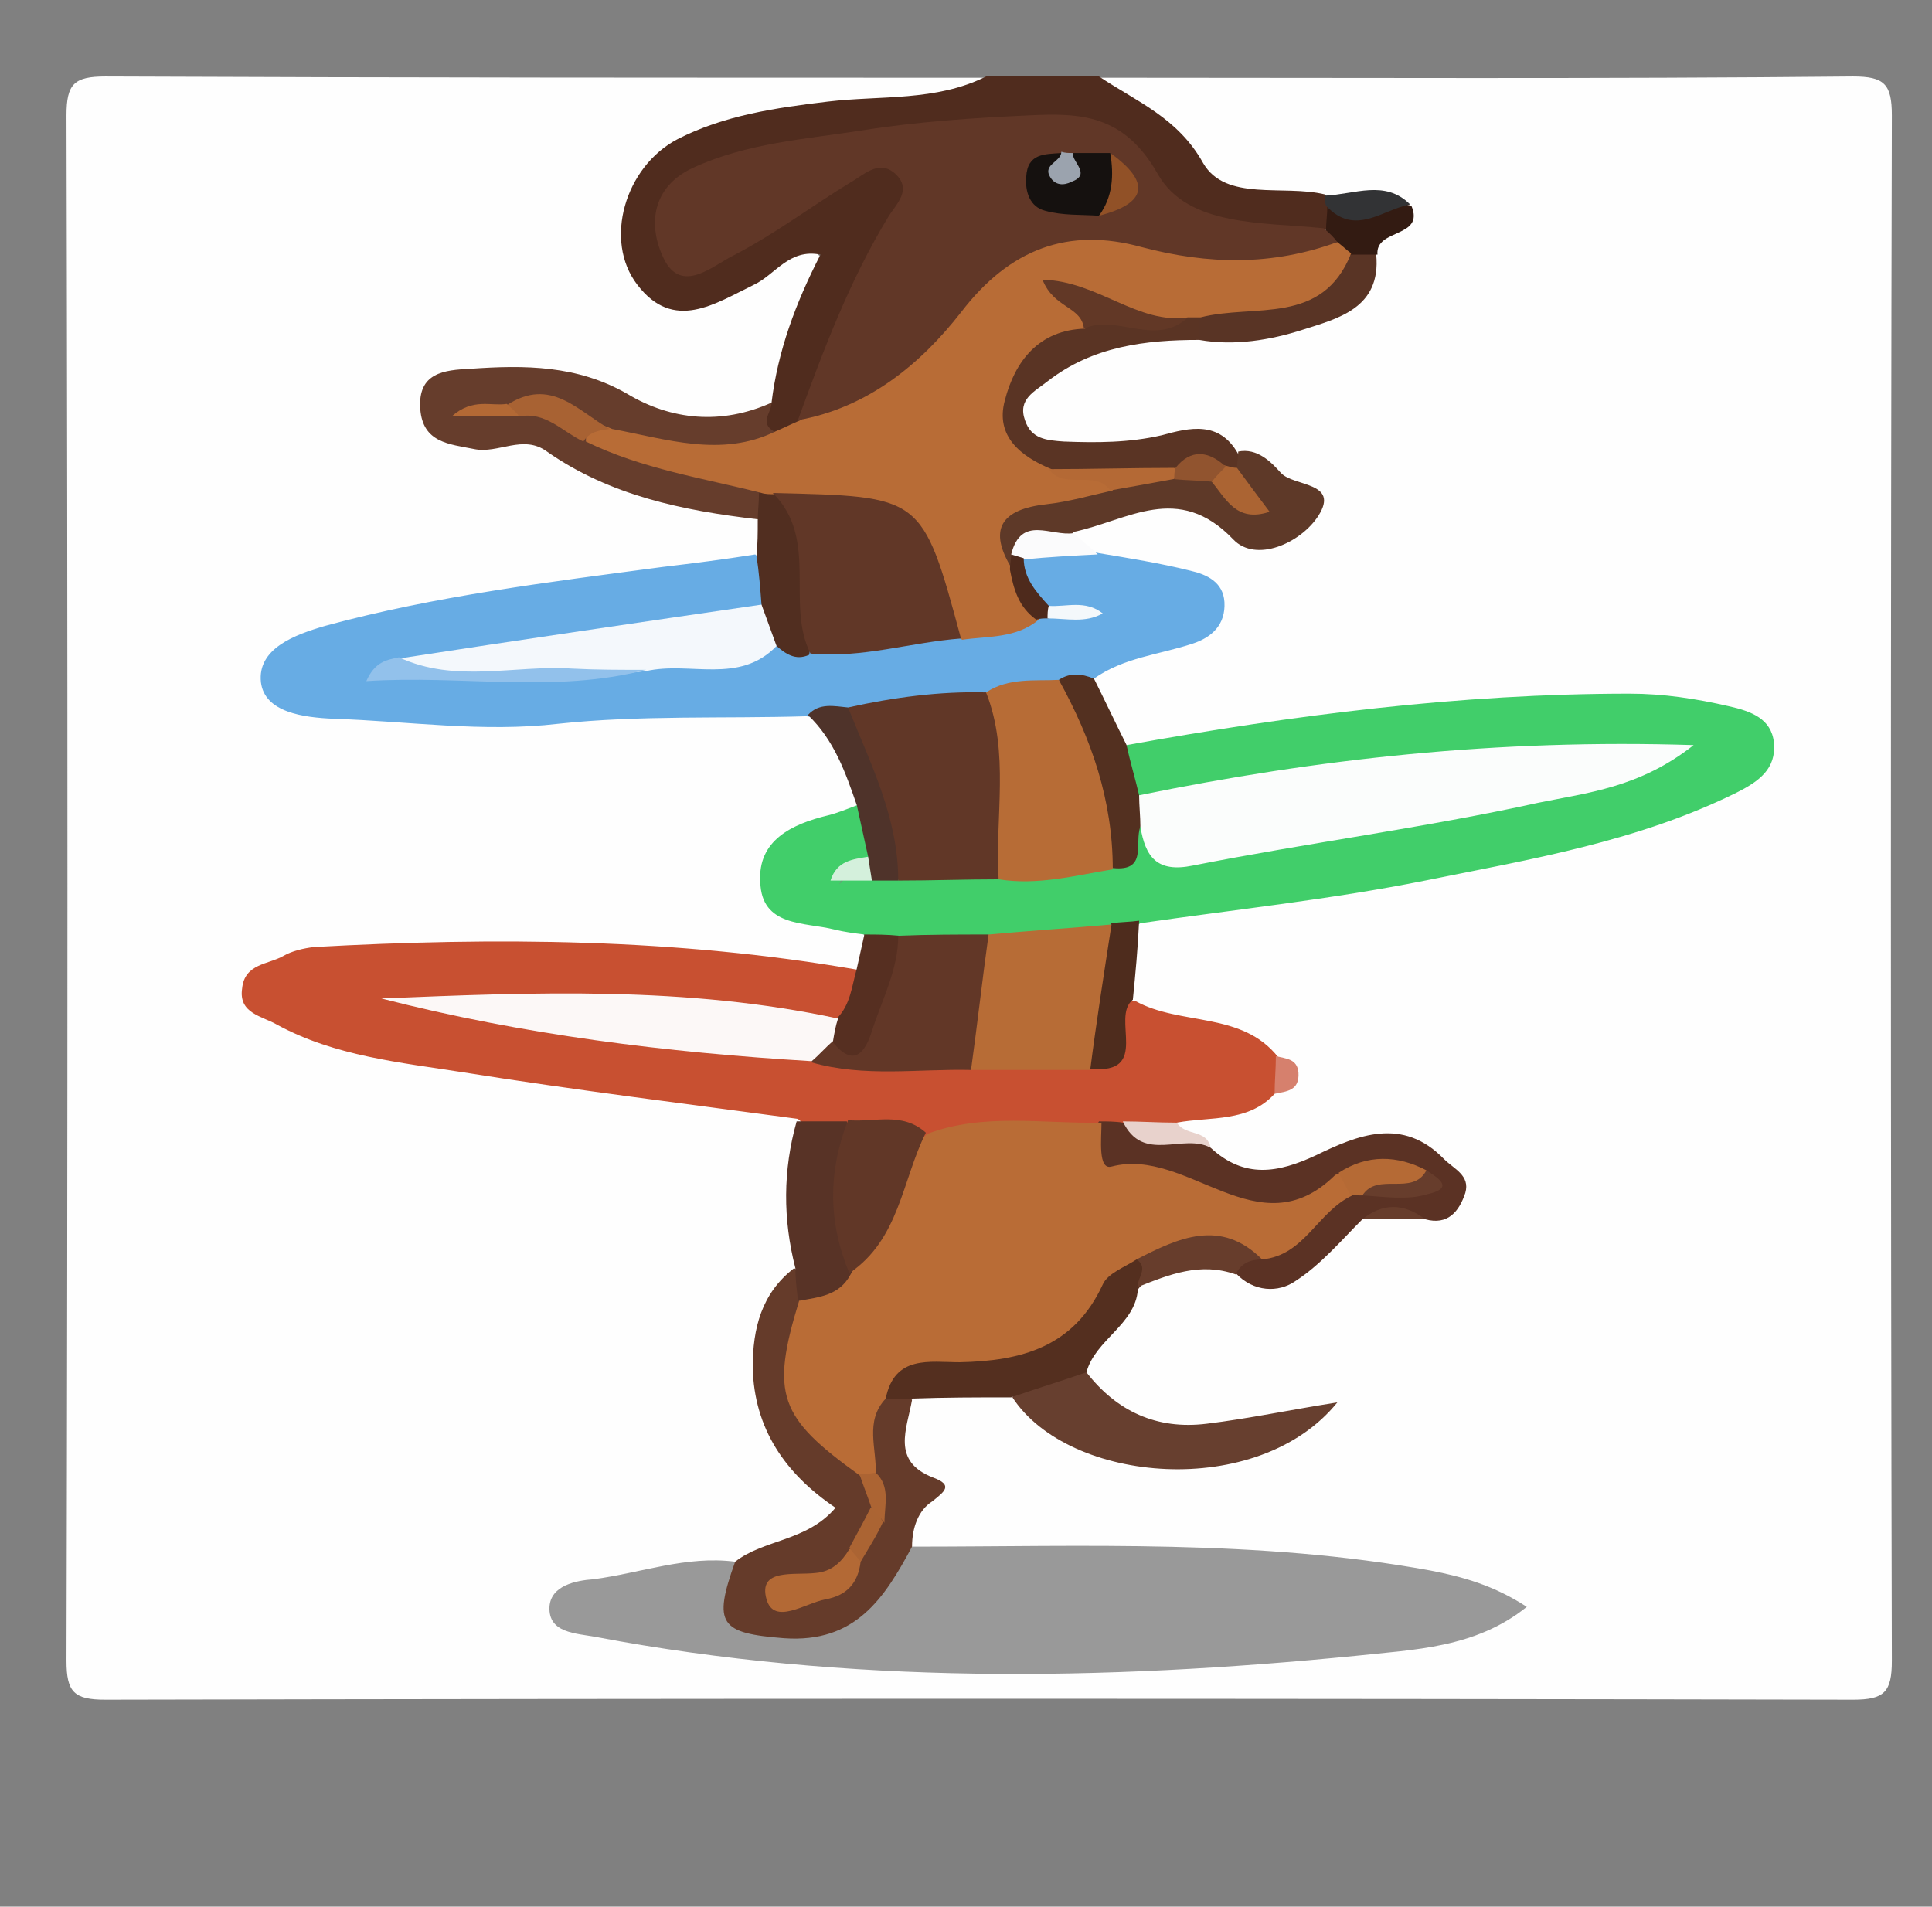 <?xml version="1.0" encoding="utf-8"?>
<!-- Generator: Adobe Illustrator 22.1.0, SVG Export Plug-In . SVG Version: 6.00 Build 0)  -->
<svg version="1.1" id="Layer_1" xmlns="http://www.w3.org/2000/svg" xmlns:xlink="http://www.w3.org/1999/xlink" x="0px" y="0px"
	 viewBox="0 0 154 152" style="enable-background:new 0 0 154 152;" xml:space="preserve">
<rect x="0" y="0" width="154" height="152" fill="#808080" stroke="none"/>
<style type="text/css">
	.st0{fill:#FEFEFE;}
	.st1{fill:#502C1E;}
	.st2{fill:#41CE6A;}
	.st3{fill:#C85031;}
	.st4{fill:#999999;}
	.st5{fill:#67ACE4;}
	.st6{fill:#653B2A;}
	.st7{fill:#663D2C;}
	.st8{fill:#5B3224;}
	.st9{fill:#673F2F;}
	.st10{fill:#5A3424;}
	.st11{fill:#5E3928;}
	.st12{fill:#542F1F;}
	.st13{fill:#583326;}
	.st14{fill:#533020;}
	.st15{fill:#512E20;}
	.st16{fill:#593425;}
	.st17{fill:#4F332A;}
	.st18{fill:#562F21;}
	.st19{fill:#4E2C1D;}
	.st20{fill:#673D2C;}
	.st21{fill:#331B12;}
	.st22{fill:#323335;}
	.st23{fill:#FBFBFC;}
	.st24{fill:#E8D2CC;}
	.st25{fill:#D6806D;}
	.st26{fill:#B86C36;}
	.st27{fill:#613727;}
	.st28{fill:#FBFDFC;}
	.st29{fill:#B76C36;}
	.st30{fill:#623727;}
	.st31{fill:#D4F0DC;}
	.st32{fill:#B96C36;}
	.st33{fill:#FCF8F7;}
	.st34{fill:#F4F8FC;}
	.st35{fill:#92C1EB;}
	.st36{fill:#4E2A1C;}
	.st37{fill:#F4F8FB;}
	.st38{fill:#B36935;}
	.st39{fill:#AB6433;}
	.st40{fill:#AC6433;}
	.st41{fill:#A86233;}
	.st42{fill:#B56A35;}
	.st43{fill:#623826;}
	.st44{fill:#B46935;}
	.st45{fill:#91542F;}
	.st46{fill:#15110F;}
	.st47{fill:#915127;}
	.st48{fill:#9BA3AE;}
</style>
<g>
	<g>
		<path class="st0" d="M87.6,6.2c20,0,40.1,0.1,60.1-0.1c2.5,0,3.1,0.6,3.1,3.1c-0.1,41.1-0.1,82.1,0,123.2c0,2.5-0.6,3.1-3.1,3.1
			c-46.4-0.1-92.8-0.1-139.3,0c-2.5,0-3.1-0.6-3.1-3.1c0.1-41.1,0.1-82.1,0-123.2c0-2.5,0.6-3.1,3.1-3.1c23.4,0.1,46.8,0.1,70.1,0.1
			c-0.3,2.7-2.6,2-4.2,2.4c-5.5,1.2-11.3,0.9-16.7,2.7c-1.9,0.7-3.8,1.3-5,3c-1.6,2.3-2.6,4.9-0.7,7.4c2,2.6,4.5,1.1,6.8,0.3
			c0.6-0.2,1.1-0.7,1.7-1c1.4-0.9,3-2.1,4.6-0.9c1.7,1.4,0.3,3.1-0.3,4.6c-1.1,2.6-1.2,5.6-2.9,7.9c-4.2,3.4-8.6,1.8-12.7-0.1
			c-3.5-1.7-7-2.1-10.6-1.8c-1.2,0.1-3-0.5-3.2,1.5c-0.2,1.9,1.6,2.5,3.1,2.5c8.1,0.3,14.9,4.9,22.5,6.7c0.5,1.1,0.5,2.1-0.1,3.1
			c-4.5,3.3-9.9,2.4-14.9,3.1c-6.3,1-12.5,2.1-18.6,3.6c-1.6,0.4-3.8,0.8-3.6,2.8c0.2,2,2.5,1.6,4.1,1.9c10.4,1.7,20.9-0.3,31.3-0.3
			c1.8,0,3.6-0.4,5.3,0.6c2.9,1.8,4.6,4.3,4.5,7.9c-1,2-3.2,2.1-4.7,3.3c-2.7,2.1-2.5,3.9,0.7,5.3c1.5,0.6,3.3,0.5,4.2,2.2
			c0.3,1.1,0.2,2.1-0.8,2.8c-12.1-0.5-24.3-1.3-36.4-0.9c-2,0.1-4-0.1-6,0.3c-1.4,0.3-3.4,0.4-3.5,2.2c-0.1,1.5,1.8,1.9,3,2.2
			c8.2,2.3,16.7,3.4,25.1,4.6c4.5,0.6,9.4-0.3,13.4,2.7c0.6,4-0.3,8.1,0.3,12.1c-3.9,6.2-3.7,12,1.6,17.5c2,2,1.1,3.6-1.1,4.7
			c-2.2,1.1-4.5,2.1-6.9,2.6c-3.5,0.6-7.2,0.6-10.4,2.8c23.2,4.8,46.5,4.5,69.8,0.2c-2.5-2.1-5.6-2.3-8.6-2.8
			c-9.4-1.4-18.9-1-28.4-1c-2.3,0-4.7,0.2-6.9-0.6c-0.8-0.4-1.5-1.1-1.2-1.9c0.8-2.4,0.5-4.6-0.7-6.9c-0.8-1.6-0.1-3.5,1.6-4.7
			c2.3-0.9,4.6-0.8,6.9-0.2c7.1,4.7,14.4,7.8,22.1,3.5c-5.2,0.1-12,3.5-15.8-4.4c0.3-3.2,2.5-5.5,4.4-7.8c2.3-1.6,4.8-1.8,7.5-1.3
			c2.7,1,5,0.6,7-1.7c1-1.1,2.2-2,3.6-2.3c1.4-0.3,2.8-0.3,4.2-0.4c3-1,1.6-2.2,0.1-3.3c-2.4-1.7-4.8-0.5-7,0.4
			c-3.6,1.5-7,2-10.2-0.8c-0.9-1-2.8-1.2-2.3-3.2c2.1-1.6,4.9-1.2,7.1-2.4c1.4-0.9,0.7-1.5-0.2-2.2c-2.1-1.3-4.5-1.9-6.8-2.7
			c-1.7-0.5-3.5-1-4-3.1c-0.4-1.9-0.5-3.9,0.7-5.6c2.7-1.9,6-1.9,9.1-2.3c10.9-1.4,21.7-3.4,32.2-6.7c2.8-0.9,7.6-1.2,7-4.8
			c-0.6-3.3-5.3-2.6-8.3-2.7c-10.8-0.4-21.5,1.2-32.2,2.6c-2.6,0.3-5.2,1.2-7.9,0.6c-2.2-1.1-3.1-2.9-3.2-5.3c0.7-3.2,3.6-3.3,6-4.3
			c1.2-0.5,2.8-0.6,2.7-2.3c-0.1-1.3-1.6-1.4-2.7-1.8c-1.7-0.5-3.5-0.8-5.2-1.4c-1.1-0.6-2.2-1.1-2.3-2.6c3.7-3.4,7.5-4,11.7-1.9
			c2.8,1.4,2.8,1.4,6.1,0.1c-1.4-2.1-3.6-2.8-5.5-4c-1.5-1-3.1-0.9-4.8-0.5c-2.4,0.6-4.9,0.6-7.4,0.4c-1.9-0.2-3.7-0.7-4.3-2.8
			c-0.7-2.3,0.8-3.8,2.5-4.9c3.4-2.3,7.2-3.2,11.3-2.9c3.3,0.3,6.6-0.2,9.7-1.2c2-0.7,3.5-1.8,3.9-4c0.3-1.4,1.7-2.2,1.8-3.7
			c-1.7-0.9-3.5-0.3-5.2-0.4C96.4,17.8,92.5,11.3,87.6,6.2z"/>
		<path class="st1" d="M61.5,32.1c0.5-4.1,1.9-7.9,3.9-11.8c-2.5-0.5-3.6,1.6-5.3,2.4c-3.1,1.5-6.4,3.8-9.3,0
			c-2.7-3.5-1-9.4,3.2-11.6c3.7-1.9,7.8-2.5,12-3c4.2-0.5,8.6,0,12.6-2c3,0,6,0,9,0c3,2,6.3,3.3,8.3,6.9c1.8,3.1,6.4,1.7,9.7,2.5
			c0.4,0.4,0.6,0.9,0.6,1.4c0,0.8-0.4,1.5-1.1,1.9c-5.8,0.3-11.3-0.4-14.9-5.9c-1.2-1.9-3.1-2.4-5.2-2.4c-8.5,0.3-16.9,1.1-25.3,2.8
			c-1,0.2-1.9,0.6-2.8,1c-1.9,1-3.8,2.4-2.4,4.7c1.2,1.9,3,0.3,4.4-0.5c2.9-1.7,5.7-3.5,8.6-5.1c1.5-0.8,3.1-1.5,4.6,0.1
			c1.3,1.4,0.6,2.9-0.2,4.2c-3,5-4.5,10.8-7.4,15.8c-0.7,0.9-1.5,1.4-2.7,1.3C59.7,34.2,60.4,33.2,61.5,32.1z"/>
		<path class="st2" d="M89.8,59.4c13.3-2.4,26.6-4.1,40.1-4.1c2.7,0,5.3,0.4,7.9,1c1.8,0.4,3.4,1,3.6,2.9c0.2,2.1-1.2,3.1-3,4
			c-7.9,3.9-16.4,5.3-24.8,7c-7.5,1.5-15.1,2.3-22.7,3.4c-0.7,0.4-1.4,0.9-2.2,1.1c-3.2,1.1-6.6,1.1-10,1.1c-2.2,0-4.5,0.1-6.7-0.1
			c-1.2-0.1-2.3-0.3-3.1-1.2c-0.8-0.1-1.6-0.2-2.4-0.4c-2.4-0.6-5.8-0.2-5.9-3.8C60.4,67,63.1,65.7,66,65c0.8-0.2,1.5-0.5,2.3-0.8
			c1.6,0.8,1.8,2.3,1.7,3.8c-0.4,1.5-2.4,0.9-3.1,2.5c0.9-1.2,2.1-1,3.2-1.2c0.7-0.2,1.5-0.2,2.2-0.3c2.4,0,4.7-0.1,7.1,0
			c2.8,0.1,5.5-0.3,8.2-1c2,0,1.8-2.7,3.7-2.9c1.9,1.8,4.1,2.3,6.8,2c10.6-1.3,21-3.7,31.4-6.3c-11.1-0.2-22.1,1-33,3
			c-2,0.3-3.9,1-5.9,0C89.4,62.5,88.4,61.1,89.8,59.4z"/>
		<path class="st3" d="M101.6,87.2c-2.1,2.3-5.1,1.8-7.8,2.3c-1.1,1.1-2.6,1-4,1.1c-0.8,0-1.7,0-2.5,0c-4.4-0.1-8.8,0.1-13.2,0.5
			c-2.2-0.3-4.4-0.5-6.6-0.5c-1.5,0-2.8-0.4-3.9-1.4C54.7,88,45.8,86.9,37,85.5c-5.1-0.8-10.3-1.3-14.9-3.8
			c-1.2-0.7-3.1-0.9-2.8-2.9c0.2-2,2.1-1.9,3.3-2.6c0.7-0.4,1.6-0.6,2.4-0.7c14.5-0.8,28.9-0.7,43.3,1.8c1.3,2.4,0.4,3.9-2,4.7
			c-11.9-1.3-23.9-0.8-33.4-1.9c9,0.4,20.2,2.5,31.6,3.2c4.3,1.4,8.7,0.2,13,0.7c2.7-0.1,5.4,0,8.1,0c1.4,0,2.6-0.1,3-1.9
			c0.2-0.9,0-2.6,1.9-2.3c3.6,2,8.5,0.8,11.4,4.5C102.4,85.3,102.5,86.3,101.6,87.2z"/>
		<path class="st4" d="M72.7,123.3c13.8,0,27.6-0.6,41.3,1.9c2.6,0.5,5.1,1.2,7.7,2.9c-4.1,3.3-9,3.4-13.6,3.9
			c-20.2,2-40.5,2.3-60.6-1.5c-1.6-0.3-3.8-0.3-3.7-2.4c0.1-1.7,2.1-2.1,3.5-2.2c3.8-0.5,7.4-1.9,11.3-1.4c1,5,5.4,6.5,9.5,3.1
			C69.7,126.3,70.4,124,72.7,123.3z"/>
		<path class="st5" d="M87.6,44.1c2.4,0.4,4.9,0.8,7.3,1.4c1.3,0.3,2.6,0.9,2.7,2.5c0.1,1.8-1,2.8-2.5,3.3c-2.7,0.9-5.5,1.1-7.9,2.8
			c-1,0.8-2.1,1.1-3.3,1.3c-1.9,0.3-3.9,0.3-5.8,0.9c-3.3,0.4-6.6,0.7-9.9,1.3c-1.3,0-2.6-0.3-3.9-0.5c-6.6,0.2-13.3-0.1-19.8,0.6
			c-6,0.7-11.9-0.2-17.9-0.4c-2.4-0.1-5.5-0.5-5.8-2.9c-0.3-2.7,2.7-3.8,5.1-4.5c8.8-2.4,17.9-3.5,26.9-4.7c2.5-0.3,4.9-0.6,7.4-1
			c1.4,1.2,1.3,2.6,0.6,4c-1.6,1.7-3.7,2-5.9,2.2c-7.1,0.7-14,2-21,2.6c5.9-0.7,11.7,0.4,17.4-0.9c3.2-0.6,6.6-0.1,9.7-1.5
			c1.3-0.3,2.6,0,3.9,0c3.6,0.2,7.1-1.1,10.7-1c2.2-0.1,4.3-1,6.5-1.1c0.5,0,0.9,0,1.4,0c0.9,0,1.9,0.1,2.8,0
			c-1.2,0-2.4,0.1-3.6-0.1c-1.9-1.2-2.6-2.7-1.2-4.8C83.7,42.5,85.6,43.7,87.6,44.1z"/>
		<path class="st6" d="M72.7,123.3c-2.2,4.1-4.5,7.7-10.2,7.3c-5.1-0.4-5.7-1.1-3.9-6.1c2.3-1.8,5.7-1.6,8-4.3
			c-4-2.7-6.5-6.3-6.6-11.2c0-3.1,0.7-5.9,3.3-7.9c0.7,0.4,1,1.1,1.1,1.9c-1.3,5.5-0.7,10.3,4.2,13.9c0.6,1,1.6,1.9,1.3,3.3
			c-0.4,1.4-1.1,2.6-1.8,3.8c-0.7,1.7-2.1,2.4-3.8,2.6c1.6,0.1,2.9-0.5,3.7-2c0.6-1.2,1.4-2.4,1.9-3.7c0.7-1.6-0.4-2.8-1-4.1
			c-0.6-2.2-0.9-4.4,1.5-5.8c0.9-0.2,1.7-0.1,2.3,0.6c-0.4,2.3-1.7,4.9,1.7,6.2c1.6,0.6,0.9,1.1-0.1,1.9
			C73.2,120.4,72.7,121.8,72.7,123.3z"/>
		<path class="st7" d="M61.5,32.1c0,0.8-1,1.6,0.2,2.3c-1.6,3.4-4.7,2-7.2,2.1c-1.8,0.1-3.4-0.8-5.1-1.4c-3-0.7-5.4-3.9-9-2.5
			c-1,0.2-2.1,0-3.1,0.1c1.5,0,2.9,0.2,4.3-0.4c2.2-0.5,3.8,1.2,5.6,1.9c3,1.3,6,2.3,9.3,2.7c1.8,0.2,3.6,0.5,4.5,2.3
			c0.2,0.8,0.1,1.6-0.6,2.2c-6-0.7-11.8-1.9-16.8-5.4c-1.9-1.4-3.9,0.2-5.8-0.2c-2-0.4-4.1-0.5-4.3-3.2c-0.2-2.9,1.9-3.1,4-3.2
			c4.3-0.3,8.5-0.3,12.5,2C53.5,33.5,57.5,33.9,61.5,32.1z"/>
		<path class="st8" d="M87.6,89.4c0.6,0,1.3,0,1.9,0.1c2.1,1.6,4.9,0.6,7,2c2.7,2.5,5.4,2,8.4,0.6c3.3-1.6,6.9-3.1,10.2,0.3
			c0.8,0.8,2.1,1.3,1.7,2.7c-0.5,1.5-1.4,2.6-3.2,2.1c-1.7-0.5-3.3-0.5-5,0c-1.7,1.7-3.3,3.6-5.3,4.9c-1.4,1-3.4,0.9-4.8-0.6
			c-0.5-1.3,0.5-1.6,1.3-2.1c3.1-0.7,4.6-3.8,7.4-4.9c0.4-0.1,0.9-0.2,1.3-0.3c1.1-0.1,2.1-0.1,3.2,0c0.7,0,1.1-0.1,0.4-0.1
			c-0.1,0-0.2-0.1-0.3-0.2c-2.1-0.5-3.9-0.1-5.7,0.9c-3.1,2.5-6.3,3.4-9.9,1c-1.8-1.2-4.1-0.9-6.2-1.3C87.2,94,85.7,92.5,87.6,89.4z
			"/>
		<path class="st9" d="M86.6,109.4c2.4,3.1,5.6,4.6,9.6,4.1c3.3-0.4,6.6-1.1,10.4-1.7c-6.3,7.8-21.4,6.5-25.9-0.4
			C82.2,109.5,84.1,108.6,86.6,109.4z"/>
		<path class="st10" d="M95.6,27.1c-4.3,0-8.5,0.5-12.1,3.3c-1,0.8-2.4,1.4-1.8,3.1c0.5,1.5,1.7,1.6,3.1,1.7
			c2.6,0.1,5.2,0.1,7.8-0.5c2.2-0.6,4.6-1.2,6.1,1.5c0.2,0.3,0.3,0.5,0.3,0.8c0,0.3-0.1,0.4-0.2,0.4c-0.4,0.3-0.8,0.4-1.3,0.4
			c-1.7-0.3-3.3,0.1-5,0.6c-2.9,0.4-5.8,0.4-8.7,0c-3-0.8-5.2-2.6-5-5.8c0.3-4,2.8-6.5,6.7-7.6c2.9-0.7,5.9,0.3,8.9-0.3
			c0.5,0,1,0.1,1.4,0.4C96.2,25.8,96.2,26.5,95.6,27.1z"/>
		<path class="st11" d="M98.6,37.3c0-0.4,0.1-0.8,0.1-1.3c1.5-0.3,2.6,0.8,3.4,1.7c1,1.1,4.7,0.7,3,3.4c-1.4,2.2-5,3.8-6.8,1.9
			c-4.4-4.6-8.4-1.5-12.7-0.6c-1.2,1.5-4.1-0.1-4.7,2.5c-0.3,0.5-0.8,0.6-1.3,0.3c-2.1-3.5-0.3-5.3,2.9-6.1c1.7-0.5,3.6-0.6,5.4-0.9
			c1.8,0.1,3.6-0.7,5.4-0.5c0.9-0.2,1.9-0.5,2.9-0.3C96.9,36.3,98.1,41.4,98.6,37.3z"/>
		<path class="st12" d="M86.6,109.4c-2,0.7-4,1.3-6,2c-2.7,0-5.3,0-8,0.1c-0.7,0-1.4,0-2.1,0c-1-2.8,1.2-3.8,3-3.8
			c6.4,0,11.4-2.3,15.3-7.3c0.3-0.3,0.9-0.3,1.4-0.4c2.4,0.5,1.4,1.7,0.5,2.8C90.5,105.6,87.3,106.8,86.6,109.4z"/>
		<path class="st13" d="M63.6,103.6c-0.1-0.8-0.2-1.7-0.2-2.5c-1-3.9-1-7.8,0.1-11.7c1.3,0,2.7,0,4,0c0.9,4,0.1,8.1,0.7,12.1
			C67.4,103.7,66.1,104.8,63.6,103.6z"/>
		<path class="st14" d="M84.4,54.2c0.9-0.6,1.8-0.5,2.8-0.1c0.9,1.8,1.7,3.5,2.6,5.3c0.3,1.4,0.7,2.7,1,4c0.6,0.8,0.7,1.7,0.1,2.5
			c-0.5,1.3,0.6,3.6-2.2,3.3C86.6,64.4,84.9,59.5,84.4,54.2z"/>
		<path class="st15" d="M60.4,41.5c0-0.7,0.1-1.5,0.1-2.2c0.5-0.3,1.1-0.4,1.6-0.2c4.2,3.8,3.2,8.4,2.4,13.1
			c-1.1,0.5-1.9-0.1-2.6-0.7c-1.6-0.7-1.4-2-1.2-3.3c-0.1-1.3-0.2-2.6-0.4-3.9C60.4,43.4,60.4,42.4,60.4,41.5z"/>
		<path class="st16" d="M95.6,27.1c0-0.6,0-1.2,0-1.8c3.7-2.5,8.9-1.8,12-5.5c0.8-0.2,1.5-0.2,2.1,0.5c0.4,4.3-3.1,5.1-5.9,6
			C101.3,27.1,98.4,27.6,95.6,27.1z"/>
		<path class="st17" d="M64.4,57c0.9-1,2.1-0.7,3.2-0.6c3.8,3.9,5.9,8.3,4,13.8c-0.7,0-1.4,0-2.1,0c-0.5-0.6-0.6-1.2-0.3-1.9
			c-0.3-1.4-0.6-2.7-0.9-4.1C67.4,61.6,66.5,59,64.4,57z"/>
		<path class="st18" d="M66.7,81.2c1.1-1.1,1.2-2.6,1.6-4c0.2-0.9,0.4-1.8,0.6-2.7c0.9,0,1.8,0,2.8,0.1c1.9,3.5-0.1,6.3-1.8,9
			c-0.9,1.4-2.5,2.2-3.8,0C65.8,82.6,65.9,81.8,66.7,81.2z"/>
		<path class="st19" d="M90.3,79.7c-1.8,1.4,1.5,6-3.4,5.5c-1.2-4.1-0.8-8,1.7-11.6c0.7-0.1,1.5-0.1,2.2-0.2
			C90.7,75.6,90.5,77.7,90.3,79.7z"/>
		<path class="st20" d="M90.7,102.6c-0.1-0.7,0.9-1.5-0.1-2.2c3.3-4.2,7.5-4.2,10,0c-0.9,0-1.7,0.3-2.1,1.2
			C95.7,100.6,93.2,101.6,90.7,102.6z"/>
		<path class="st21" d="M109.8,20.3c-0.7,0-1.4,0-2.1,0c-0.6,0.5-1.1,0.1-1.5-0.3c-0.3-0.5-0.5-1.1-0.5-1.7c0-0.6,0.1-1.2,0.1-1.8
			c2.2,0.1,4.4-0.7,6.7-0.1C113.6,19,109.6,18.2,109.8,20.3z"/>
		<path class="st22" d="M112.4,16.3c-2.2,0.4-4.4,2.6-6.7,0.1c-0.1-0.3-0.1-0.5-0.1-0.8C108,15.5,110.4,14.3,112.4,16.3z"/>
		<path class="st23" d="M80.6,44.2c0.8-3.2,3.2-1.4,5-1.7c0.6,0.6,1.3,1.1,1.9,1.7c-2,0.1-3.9,0.2-5.9,0.4
			C81.2,44.8,80.8,44.7,80.6,44.2z"/>
		<path class="st24" d="M96.5,91.5c-2.2-1.2-5.4,1.3-7-2.1c1.4,0,2.8,0.1,4.3,0.1C94.5,90.6,96.2,90,96.5,91.5z"/>
		<path class="st25" d="M101.6,87.2c0-1,0.1-2,0.1-3c0.8,0.2,1.7,0.2,1.8,1.3C103.6,87,102.5,87,101.6,87.2z"/>
		<path class="st20" d="M108.6,97.2c1.6-1.3,3.3-1.3,5,0C112,97.2,110.3,97.2,108.6,97.2z"/>
		<path class="st26" d="M106.6,19.3c0.4,0.3,0.7,0.6,1.1,0.9c-2.3,5.8-7.7,4-12,5.1c-0.3,0-0.7,0-1,0c-3.9,1.6-7-1.5-10.6-1.7
			c1.8,0,2.9,0.5,2.4,2.6c-3.7,0.1-5.6,2.6-6.4,5.7c-0.8,2.9,1.3,4.5,3.7,5.5c1.4,1.3,4-1,4.9,1.7c-1.8,0.4-3.5,0.9-5.3,1.1
			c-3.6,0.4-4.7,2-2.7,5.2c1.2,1.1,1.6,2.6,2.1,4c-1.8,1.5-4,1.3-6.1,1.6c-0.3-0.2-0.7-0.4-0.7-0.6c-1.8-7.5-7.4-10-14.3-11
			c-0.3,0-0.7,0-1-0.1c-4.7-1.2-9.5-1.9-14-4.1c0-1.7,1-1.5,2.1-1c4.3,0.8,8.7,2.3,13,0.2c0.7-0.3,1.3-0.6,2-0.9
			c5.2-3.8,10.7-7.2,14.9-12.3c2.4-2.9,6-3.7,9.5-3.1C94.2,19,100.4,19.5,106.6,19.3z"/>
		<path class="st27" d="M106.6,19.3c-5.2,1.9-10.3,1.8-15.6,0.4c-5.8-1.6-10.5,0.1-14.4,5.2c-3.2,4.1-7.4,7.6-13,8.6
			c2-5.5,4.1-11.1,7.2-16.2c0.6-1,2-2.2,0.5-3.5c-1.3-1.1-2.5,0.2-3.6,0.8c-3.1,1.9-6,4.1-9.3,5.8c-1.6,0.8-4.1,3.1-5.5,0.2
			c-1.3-2.7-0.9-5.7,2.3-7.2c4.3-2,9-2.3,13.5-3c4.4-0.7,8.9-1,13.3-1.2c4.1-0.2,7.6-0.1,10.3,4.7c2.4,4.2,8.4,3.8,13.2,4.3
			C106,18.6,106.3,18.9,106.6,19.3z"/>
		<path class="st28" d="M90.9,65.9c0-0.8-0.1-1.7-0.1-2.5c14.2-2.9,28.5-4.5,44.2-4c-4.3,3.4-8.5,3.8-12.4,4.6
			c-9.1,2-18.4,3.2-27.5,5C92.2,69.6,91.3,68.3,90.9,65.9z"/>
		<path class="st27" d="M71.6,70.2c0-5-2.2-9.3-4-13.8c3.6-0.8,7.3-1.3,11-1.2c4.1,4.7,3,9.8,1,14.9C76.9,70.1,74.3,70.2,71.6,70.2z
			"/>
		<path class="st29" d="M79.6,70.1c-0.3-5,0.9-10.1-1-14.9c1.8-1.2,3.9-0.9,5.8-1c2.6,4.7,4.3,9.6,4.3,15.1
			C85.7,69.8,82.7,70.6,79.6,70.1z"/>
		<path class="st29" d="M88.6,73.7c-0.6,3.9-1.2,7.7-1.7,11.6c-3.2,0-6.3,0-9.5,0c-1.5-3.9-0.8-7.4,1.4-10.8
			C82,74.2,85.3,74,88.6,73.7z"/>
		<path class="st30" d="M78.8,74.5c-0.5,3.6-0.9,7.2-1.4,10.8c-4.2-0.1-8.5,0.6-12.7-0.6c0-1.1,0.7-1.5,1.7-1.6
			c1.7,2.1,2.6,0.7,3.1-0.9c0.8-2.5,2.1-4.9,2.1-7.6C74,74.5,76.4,74.5,78.8,74.5z"/>
		<path class="st31" d="M69.2,68.3c0.1,0.6,0.2,1.3,0.3,1.9c-1.1,0-2.2,0-3.3,0C66.7,68.6,68,68.5,69.2,68.3z"/>
		<path class="st32" d="M100.6,100.4c-3.3-3.3-6.7-1.7-10,0c-0.9,0.6-2.3,1.1-2.7,2c-2.3,5-6.5,6.1-11.4,6.2c-2.4,0-5.2-0.6-5.9,2.9
			c-1.7,1.8-0.7,4-0.8,6c-0.4,0.5-0.8,0.5-1.3,0.1c-6.4-4.6-7.1-6.4-4.8-13.9c1.6-0.3,3.2-0.4,4.1-2.1c2.1-3.7,2.6-8.2,6.1-11.2
			c4.5-1.7,9.2-0.8,13.9-0.9c0,1.3-0.3,3.8,0.8,3.5c6.1-1.6,11.7,6.7,17.8,0.7c0.1-0.1,0.3-0.1,0.5-0.1c0.8,0.3,1.4,0.7,0.9,1.7
			C105,96.6,104,100.1,100.6,100.4z"/>
		<path class="st33" d="M66.4,83c-0.6,0.5-1.1,1.1-1.7,1.6c-11.6-0.7-23-2.1-34.3-5c12.2-0.5,24.3-1,36.4,1.6
			C66.6,81.8,66.5,82.4,66.4,83z"/>
		<path class="st27" d="M73.8,90.3c-1.9,3.8-2.1,8.5-6.1,11.2c-1.7-4.1-1.7-8.1-0.1-12.2C69.7,89.5,71.9,88.6,73.8,90.3z"/>
		<path class="st27" d="M61.6,39.3c11.9,0.3,11.9,0.1,15,11.6c-4,0.3-7.9,1.6-12,1.2C62.6,48.1,65.3,43,61.6,39.3z"/>
		<path class="st34" d="M60.7,48.2c0.4,1.1,0.8,2.2,1.2,3.3c-3,3.1-6.9,1.2-10.4,2c-6.1,0.7-12.2,0.2-18.4,0.3c-0.8,0-1.7,0-1.3-1.3
			C41.5,51,51.1,49.6,60.7,48.2z"/>
		<path class="st35" d="M31.8,52.4c4.5,2.1,9.2,0.6,13.8,0.9c1.9,0.1,3.9,0.1,5.9,0.1c-7.3,1.9-14.7,0.4-22.3,0.9
			C29.9,52.7,30.9,52.6,31.8,52.4z"/>
		<path class="st36" d="M82.6,49.4c-1.4-1-1.8-2.4-2.1-4c0-0.4,0.1-0.8,0.1-1.2c0.3,0.1,0.7,0.2,1,0.3c0,1.6,1,2.7,2,3.8
			c0.3,0.2,0.4,0.5,0.3,0.7c-0.1,0.2-0.2,0.3-0.4,0.3C83.2,49.3,82.9,49.3,82.6,49.4z"/>
		<path class="st37" d="M83.5,49.3c0-0.3,0-0.7,0.1-1c1.4,0.1,2.9-0.5,4.3,0.6C86.5,49.7,85,49.3,83.5,49.3z"/>
		<path class="st38" d="M68.6,124.5c-0.2,1.7-1.1,2.7-2.8,3c-1.6,0.3-4.1,2.1-4.7,0c-0.7-2.5,2.2-1.9,3.9-2.1
			c1.3-0.1,2.1-0.9,2.7-1.9C68.6,123.3,69.1,123.4,68.6,124.5z"/>
		<path class="st39" d="M68.6,124.5c-0.3-0.4-0.6-0.7-0.9-1.1c0.6-1.1,1.2-2.2,1.7-3.2c0.6,0.1,0.7,0.8,1,1.1
			C69.9,122.4,69.2,123.5,68.6,124.5z"/>
		<path class="st40" d="M70.5,121.4c-0.3-0.4-0.7-0.8-1-1.1c-0.3-0.9-0.7-1.9-1-2.8c0.4,0,0.8,0,1.3-0.1
			C71,118.5,70.5,120,70.5,121.4z"/>
		<path class="st41" d="M48.6,34.2c-0.8,0.1-1.6,0.2-2.1,1c-1.7-0.8-3-2.4-5.1-2c-0.3-0.3-1-0.3-1-0.9C43.9,30,46.1,32.8,48.6,34.2z
			"/>
		<path class="st38" d="M40.4,32.2c0.3,0.3,0.7,0.6,1,1c-1.6,0-3.2,0-5.4,0C37.7,31.7,39.1,32.4,40.4,32.2z"/>
		<path class="st42" d="M107.6,95.2c-0.3-0.6-0.6-1.1-0.9-1.7c2.3-1.5,4.7-1.4,7-0.2c-0.7,3.2-3.8,0.4-5.1,2
			C108.3,95.3,107.9,95.3,107.6,95.2z"/>
		<path class="st20" d="M108.6,95.3c1.2-1.9,4,0.1,5.1-2c0.9,0.6,2.3,1.4,0.1,1.9C112.2,95.7,110.3,95.4,108.6,95.3z"/>
		<path class="st43" d="M86.4,26.2c-0.2-1.8-2.4-1.6-3.3-3.9c4.4,0.1,7.6,3.6,11.6,3C92.1,27.7,89,25,86.4,26.2z"/>
		<path class="st44" d="M88.5,39.1c-1.2-1.7-3.7,0-4.9-1.7c3.3,0,6.6-0.1,10-0.1c0.2,0.2,0.3,0.4,0.2,0.6c-0.1,0.2-0.2,0.3-0.3,0.3
			C91.9,38.5,90.2,38.8,88.5,39.1z"/>
		<path class="st39" d="M98.6,37.3c0.8,1.1,1.7,2.3,2.6,3.5c-2.7,0.9-3.5-1.1-4.7-2.5c-0.2-1,0.1-1.5,1.1-1.2
			C98,37.2,98.3,37.3,98.6,37.3z"/>
		<path class="st45" d="M97.7,37.2c-0.4,0.4-0.8,0.8-1.1,1.2c-1-0.1-2-0.1-3-0.2c0-0.3,0-0.6,0.1-0.9C94.9,35.8,96.3,35.9,97.7,37.2
			z"/>
		<path class="st46" d="M85.5,12.2c1,0,2,0,3,0c1.5,2,1.2,3.7-0.9,5c-1.4-0.1-2.9,0-4.3-0.4c-1.2-0.3-1.6-1.5-1.5-2.7
			c0.1-1.9,1.5-1.8,2.8-1.9C84.9,12.9,85.2,12.9,85.5,12.2z"/>
		<path class="st47" d="M87.6,17.2c1.1-1.5,1.2-3.2,0.9-5C91.7,14.5,91.5,16.2,87.6,17.2z"/>
		<path class="st48" d="M85.5,12.2c0,0.8,1.5,1.7-0.1,2.3c-0.6,0.3-1.3,0.3-1.7-0.4c-0.6-1,0.9-1.2,0.9-2
			C84.9,12.2,85.2,12.2,85.5,12.2z"/>
	</g>
</g>
</svg>
